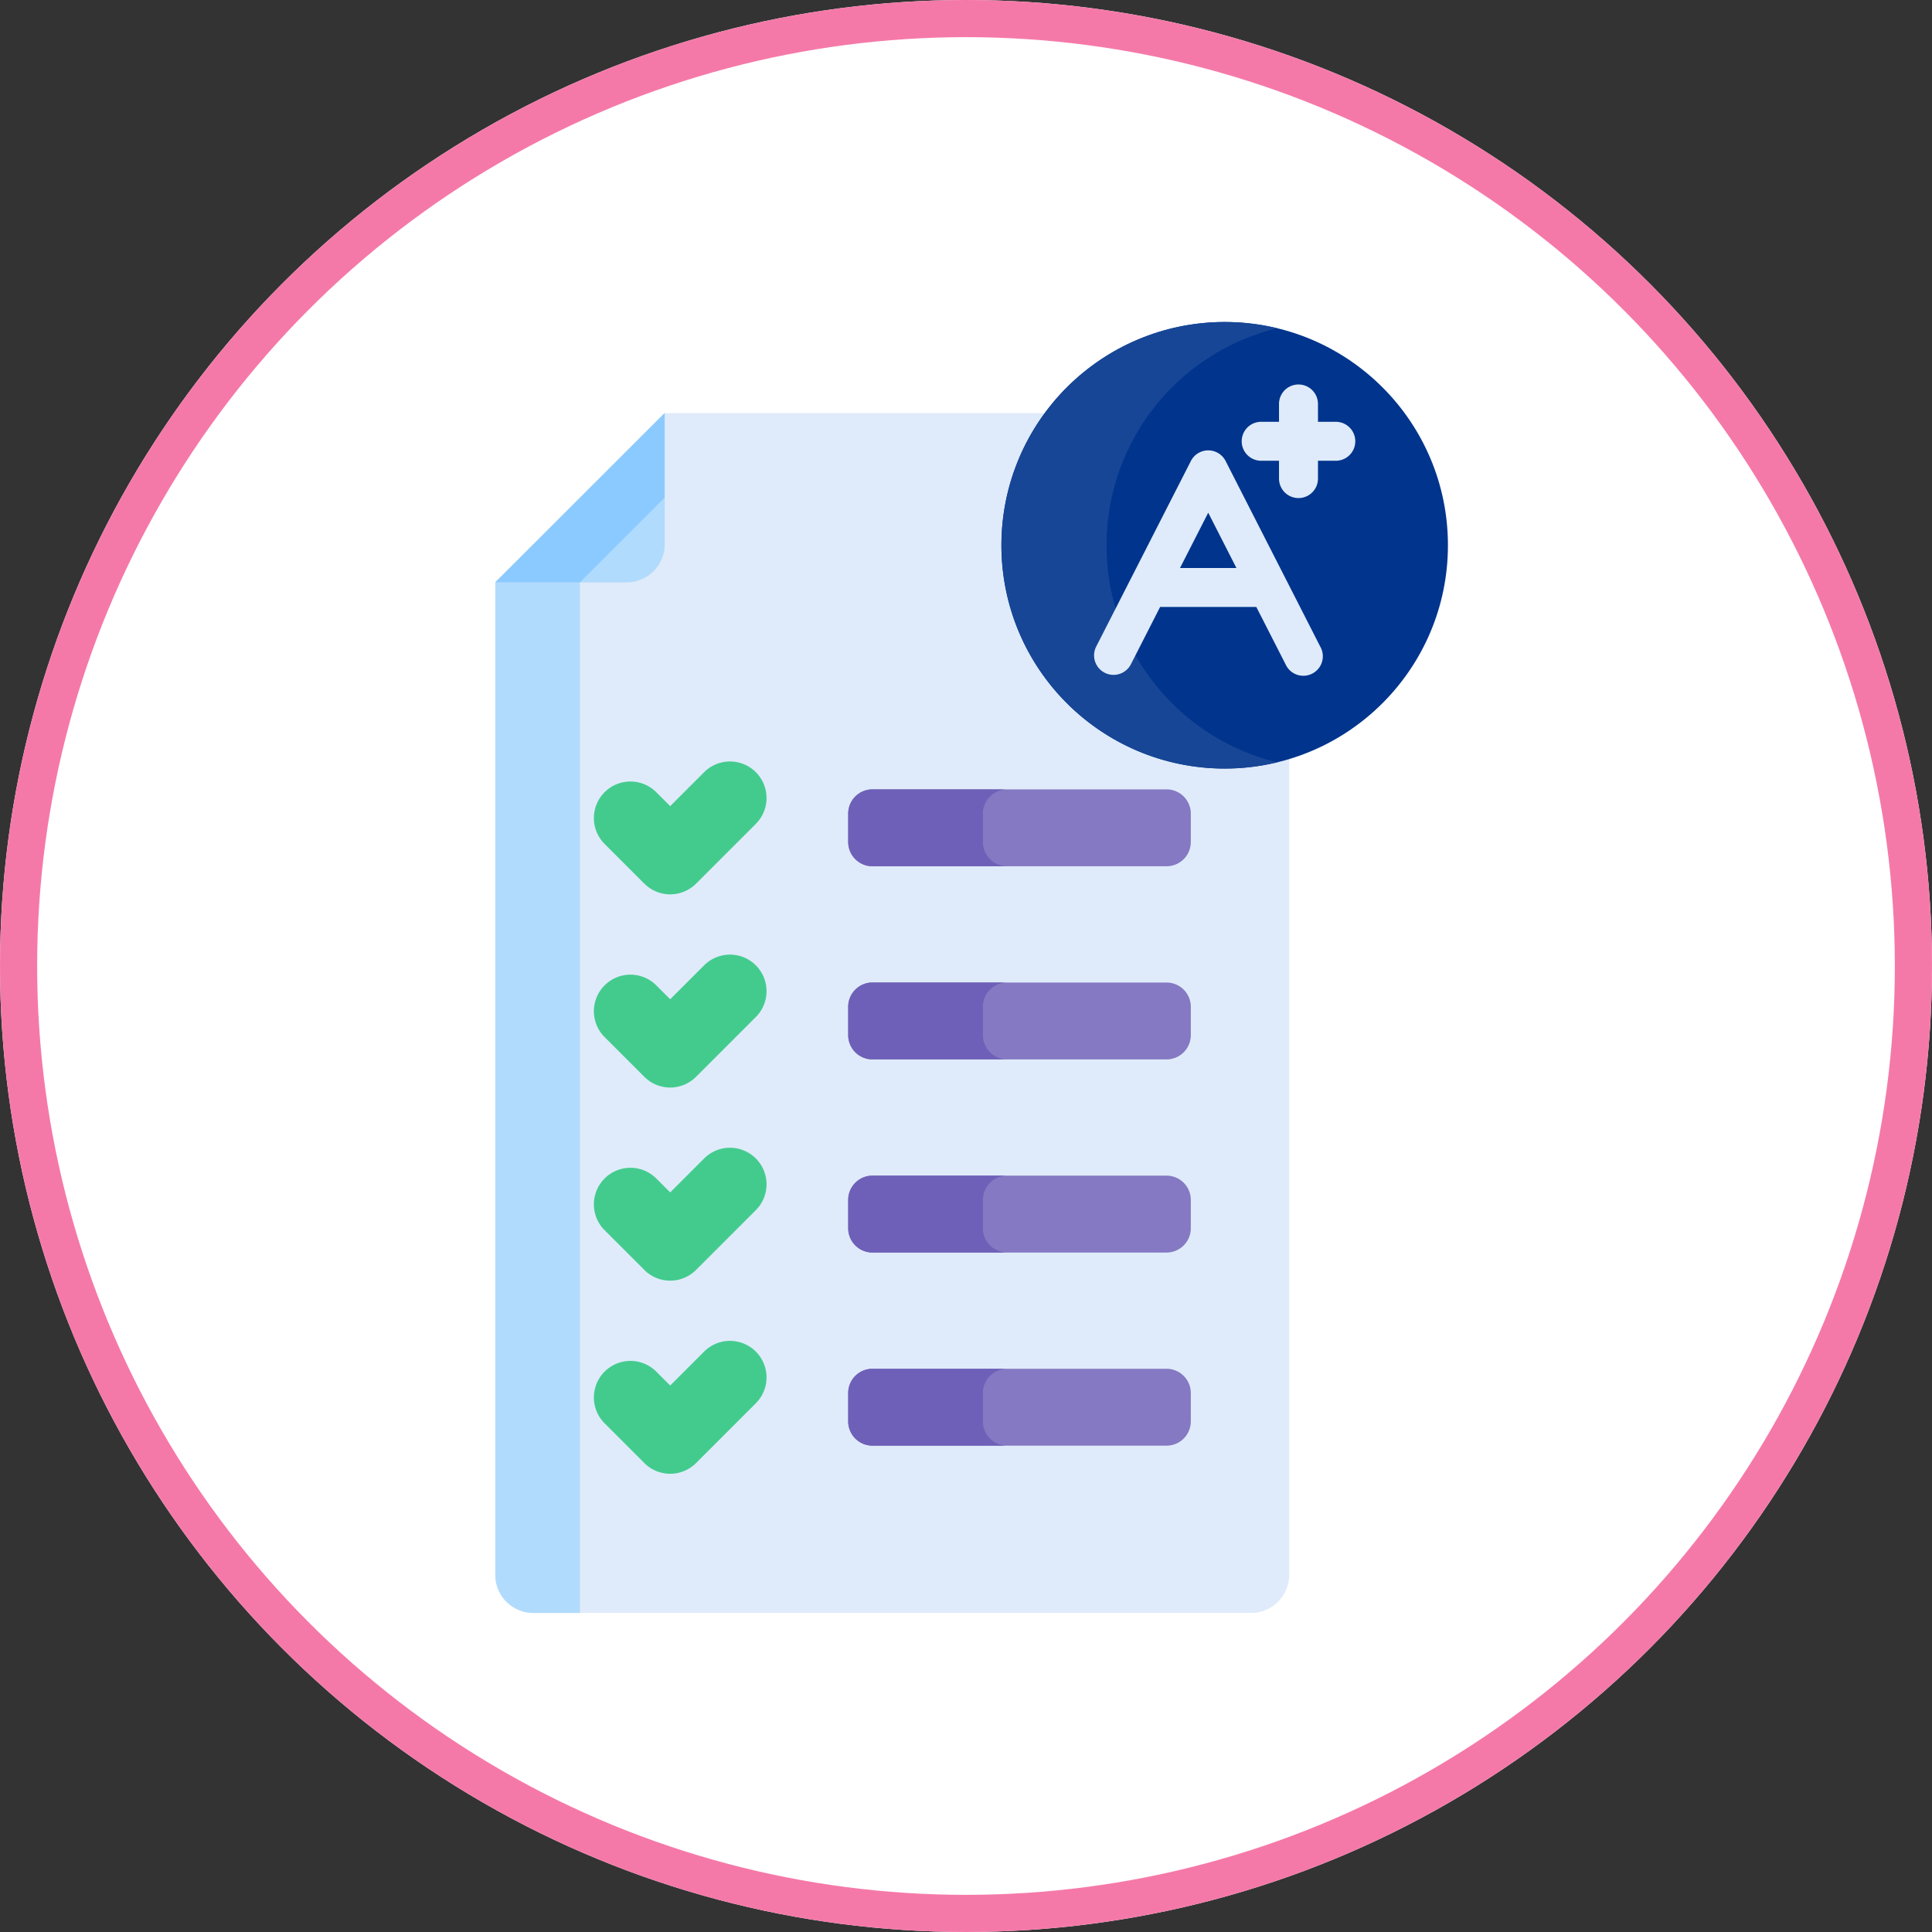 <svg xmlns="http://www.w3.org/2000/svg" width="78" height="78" viewBox="0 0 78 78">
  <rect x="0" y="0" width="78" height="78" fill="#333333" stroke="none"/>
  <g id="Grupo_24835" data-name="Grupo 24835" transform="translate(-510 -1575)">
    <g id="Elipse_1490" data-name="Elipse 1490" transform="translate(510 1575)" fill="#fff" stroke="#f579a8" stroke-width="1.5">
      <circle cx="39" cy="39" r="39" stroke="none"/>
      <circle cx="39" cy="39" r="38.25" fill="none"/>
    </g>
    <g id="Grupo_24526" data-name="Grupo 24526" transform="translate(462.896 1588)">
      <path id="Trazado_11286" data-name="Trazado 11286" d="M96.547,49.53c-4.979,0-8.595-3.092-8.595-8.071A8.972,8.972,0,0,1,89.7,36.122H73.939L67.1,42.957V83.023a1.541,1.541,0,0,0,1.541,1.541H97.612a1.541,1.541,0,0,0,1.541-1.541V49.146a9.015,9.015,0,0,1-2.606.384Z" transform="translate(0 -32.445)" fill="#dfebfa"/>
      <path id="Trazado_11287" data-name="Trazado 11287" d="M70.522,69.7,67.1,73.114V113.18a1.541,1.541,0,0,0,1.541,1.541h1.877V69.7Z" transform="translate(0 -62.601)" fill="#b1dbfc"/>
      <path id="Trazado_11288" data-name="Trazado 11288" d="M67.1,42.957H72.4a1.541,1.541,0,0,0,1.541-1.541V36.122Z" transform="translate(0 -32.445)" fill="#dfebfa"/>
      <path id="Trazado_11289" data-name="Trazado 11289" d="M67.1,42.957H72.4a1.541,1.541,0,0,0,1.541-1.541V36.122Z" transform="translate(0 -32.445)" fill="#b1dbfc"/>
      <path id="Trazado_11290" data-name="Trazado 11290" d="M67.1,42.957h3.418l3.418-3.418V36.122Z" transform="translate(0 -32.445)" fill="#8bcaff"/>
      <circle id="Elipse_1487" data-name="Elipse 1487" cx="9.014" cy="9.014" r="9.014" transform="translate(87.533 0)" fill="#00348d"/>
      <path id="Trazado_11291" data-name="Trazado 11291" d="M272.033,9.014A9.016,9.016,0,0,1,278.925.254a9.014,9.014,0,1,0,0,17.522A9.016,9.016,0,0,1,272.033,9.014Z" transform="translate(-180.255 0)" fill="#174696"/>
      <g id="Grupo_24520" data-name="Grupo 24520" transform="translate(71.076 17.739)">
        <path id="Trazado_11292" data-name="Trazado 11292" d="M108.16,179.194l-1.6-1.6a1.475,1.475,0,0,1,2.087-2.087l.562.561,1.37-1.37a1.475,1.475,0,0,1,2.087,2.087l-2.413,2.413a1.476,1.476,0,0,1-2.087,0Z" transform="translate(-106.123 -174.262)" fill="#43cb8e"/>
      </g>
      <g id="Grupo_24521" data-name="Grupo 24521" transform="translate(71.076 25.537)">
        <path id="Trazado_11293" data-name="Trazado 11293" d="M108.16,255.792l-1.6-1.6a1.475,1.475,0,1,1,2.087-2.087l.562.561,1.37-1.37a1.475,1.475,0,0,1,2.087,2.087l-2.413,2.413A1.475,1.475,0,0,1,108.16,255.792Z" transform="translate(-106.123 -250.86)" fill="#43cb8e"/>
      </g>
      <g id="Grupo_24522" data-name="Grupo 24522" transform="translate(71.076 33.334)">
        <path id="Trazado_11294" data-name="Trazado 11294" d="M108.16,332.39l-1.6-1.6a1.475,1.475,0,1,1,2.087-2.087l.562.561,1.37-1.37a1.475,1.475,0,0,1,2.087,2.087l-2.413,2.413A1.475,1.475,0,0,1,108.16,332.39Z" transform="translate(-106.123 -327.458)" fill="#43cb8e"/>
      </g>
      <path id="Trazado_11295" data-name="Trazado 11295" d="M219.886,185.363H208.014a.98.98,0,0,0-.98.98v1.144a.98.98,0,0,0,.98.98h11.872a.98.98,0,0,0,.98-.98v-1.144A.98.98,0,0,0,219.886,185.363Z" transform="translate(-125.686 -166.494)" fill="#8479c2"/>
      <path id="Trazado_11296" data-name="Trazado 11296" d="M219.886,261.961H208.014a.98.98,0,0,0-.98.98v1.144a.98.98,0,0,0,.98.98h11.872a.98.98,0,0,0,.98-.98v-1.144A.98.98,0,0,0,219.886,261.961Z" transform="translate(-125.686 -235.294)" fill="#8479c2"/>
      <path id="Trazado_11297" data-name="Trazado 11297" d="M219.886,338.559H208.014a.98.98,0,0,0-.98.98v1.144a.98.98,0,0,0,.98.98h11.872a.98.98,0,0,0,.98-.98v-1.144A.98.98,0,0,0,219.886,338.559Z" transform="translate(-125.686 -304.095)" fill="#8479c2"/>
      <g id="Grupo_24523" data-name="Grupo 24523" transform="translate(71.076 41.131)">
        <path id="Trazado_11298" data-name="Trazado 11298" d="M108.16,408.988l-1.6-1.6a1.475,1.475,0,1,1,2.087-2.087l.562.561,1.37-1.37a1.475,1.475,0,1,1,2.087,2.087l-2.413,2.413A1.476,1.476,0,0,1,108.16,408.988Z" transform="translate(-106.123 -404.056)" fill="#43cb8e"/>
      </g>
      <path id="Trazado_11299" data-name="Trazado 11299" d="M219.886,415.157H208.014a.98.98,0,0,0-.98.98v1.144a.98.98,0,0,0,.98.98h11.872a.98.98,0,0,0,.98-.98v-1.144A.98.98,0,0,0,219.886,415.157Z" transform="translate(-125.686 -372.896)" fill="#8479c2"/>
      <g id="Grupo_24524" data-name="Grupo 24524" transform="translate(81.348 18.869)">
        <path id="Trazado_11300" data-name="Trazado 11300" d="M212.472,187.486v-1.144a.98.98,0,0,1,.98-.98h-5.438a.98.98,0,0,0-.98.98v1.144a.98.98,0,0,0,.98.98h5.438a.98.98,0,0,1-.98-.98Z" transform="translate(-207.034 -185.362)" fill="#6e60b8"/>
        <path id="Trazado_11301" data-name="Trazado 11301" d="M212.472,264.085v-1.144a.98.98,0,0,1,.98-.98h-5.438a.98.98,0,0,0-.98.98v1.144a.98.98,0,0,0,.98.98h5.438A.98.98,0,0,1,212.472,264.085Z" transform="translate(-207.034 -254.164)" fill="#6e60b8"/>
        <path id="Trazado_11302" data-name="Trazado 11302" d="M212.472,340.683v-1.144a.98.98,0,0,1,.98-.98h-5.438a.98.98,0,0,0-.98.98v1.144a.98.98,0,0,0,.98.98h5.438A.98.98,0,0,1,212.472,340.683Z" transform="translate(-207.034 -322.964)" fill="#6e60b8"/>
        <path id="Trazado_11303" data-name="Trazado 11303" d="M212.472,417.281v-1.144a.98.98,0,0,1,.98-.98h-5.438a.98.98,0,0,0-.98.98v1.144a.98.98,0,0,0,.98.98h5.438A.98.98,0,0,1,212.472,417.281Z" transform="translate(-207.034 -391.765)" fill="#6e60b8"/>
      </g>
      <g id="Grupo_24525" data-name="Grupo 24525" transform="translate(91.274 2.523)">
        <path id="Trazado_11304" data-name="Trazado 11304" d="M309.845,51.332a.787.787,0,0,0-1.4,0l-3.823,7.493a.786.786,0,1,0,1.4.715l1.18-2.313h3.884l1.18,2.313a.787.787,0,1,0,1.4-.715Zm-1.84,4.322,1.139-2.233,1.139,2.233Z" transform="translate(-304.535 -48.245)" fill="#dfebfa"/>
        <path id="Trazado_11305" data-name="Trazado 11305" d="M366.9,26.293h-.72v-.72a.786.786,0,1,0-1.573,0v.72h-.72a.786.786,0,0,0,0,1.573h.72v.72a.786.786,0,1,0,1.573,0v-.72h.72a.786.786,0,0,0,0-1.573Z" transform="translate(-357.14 -24.787)" fill="#dfebfa"/>
      </g>
    </g>
  </g>
</svg>
